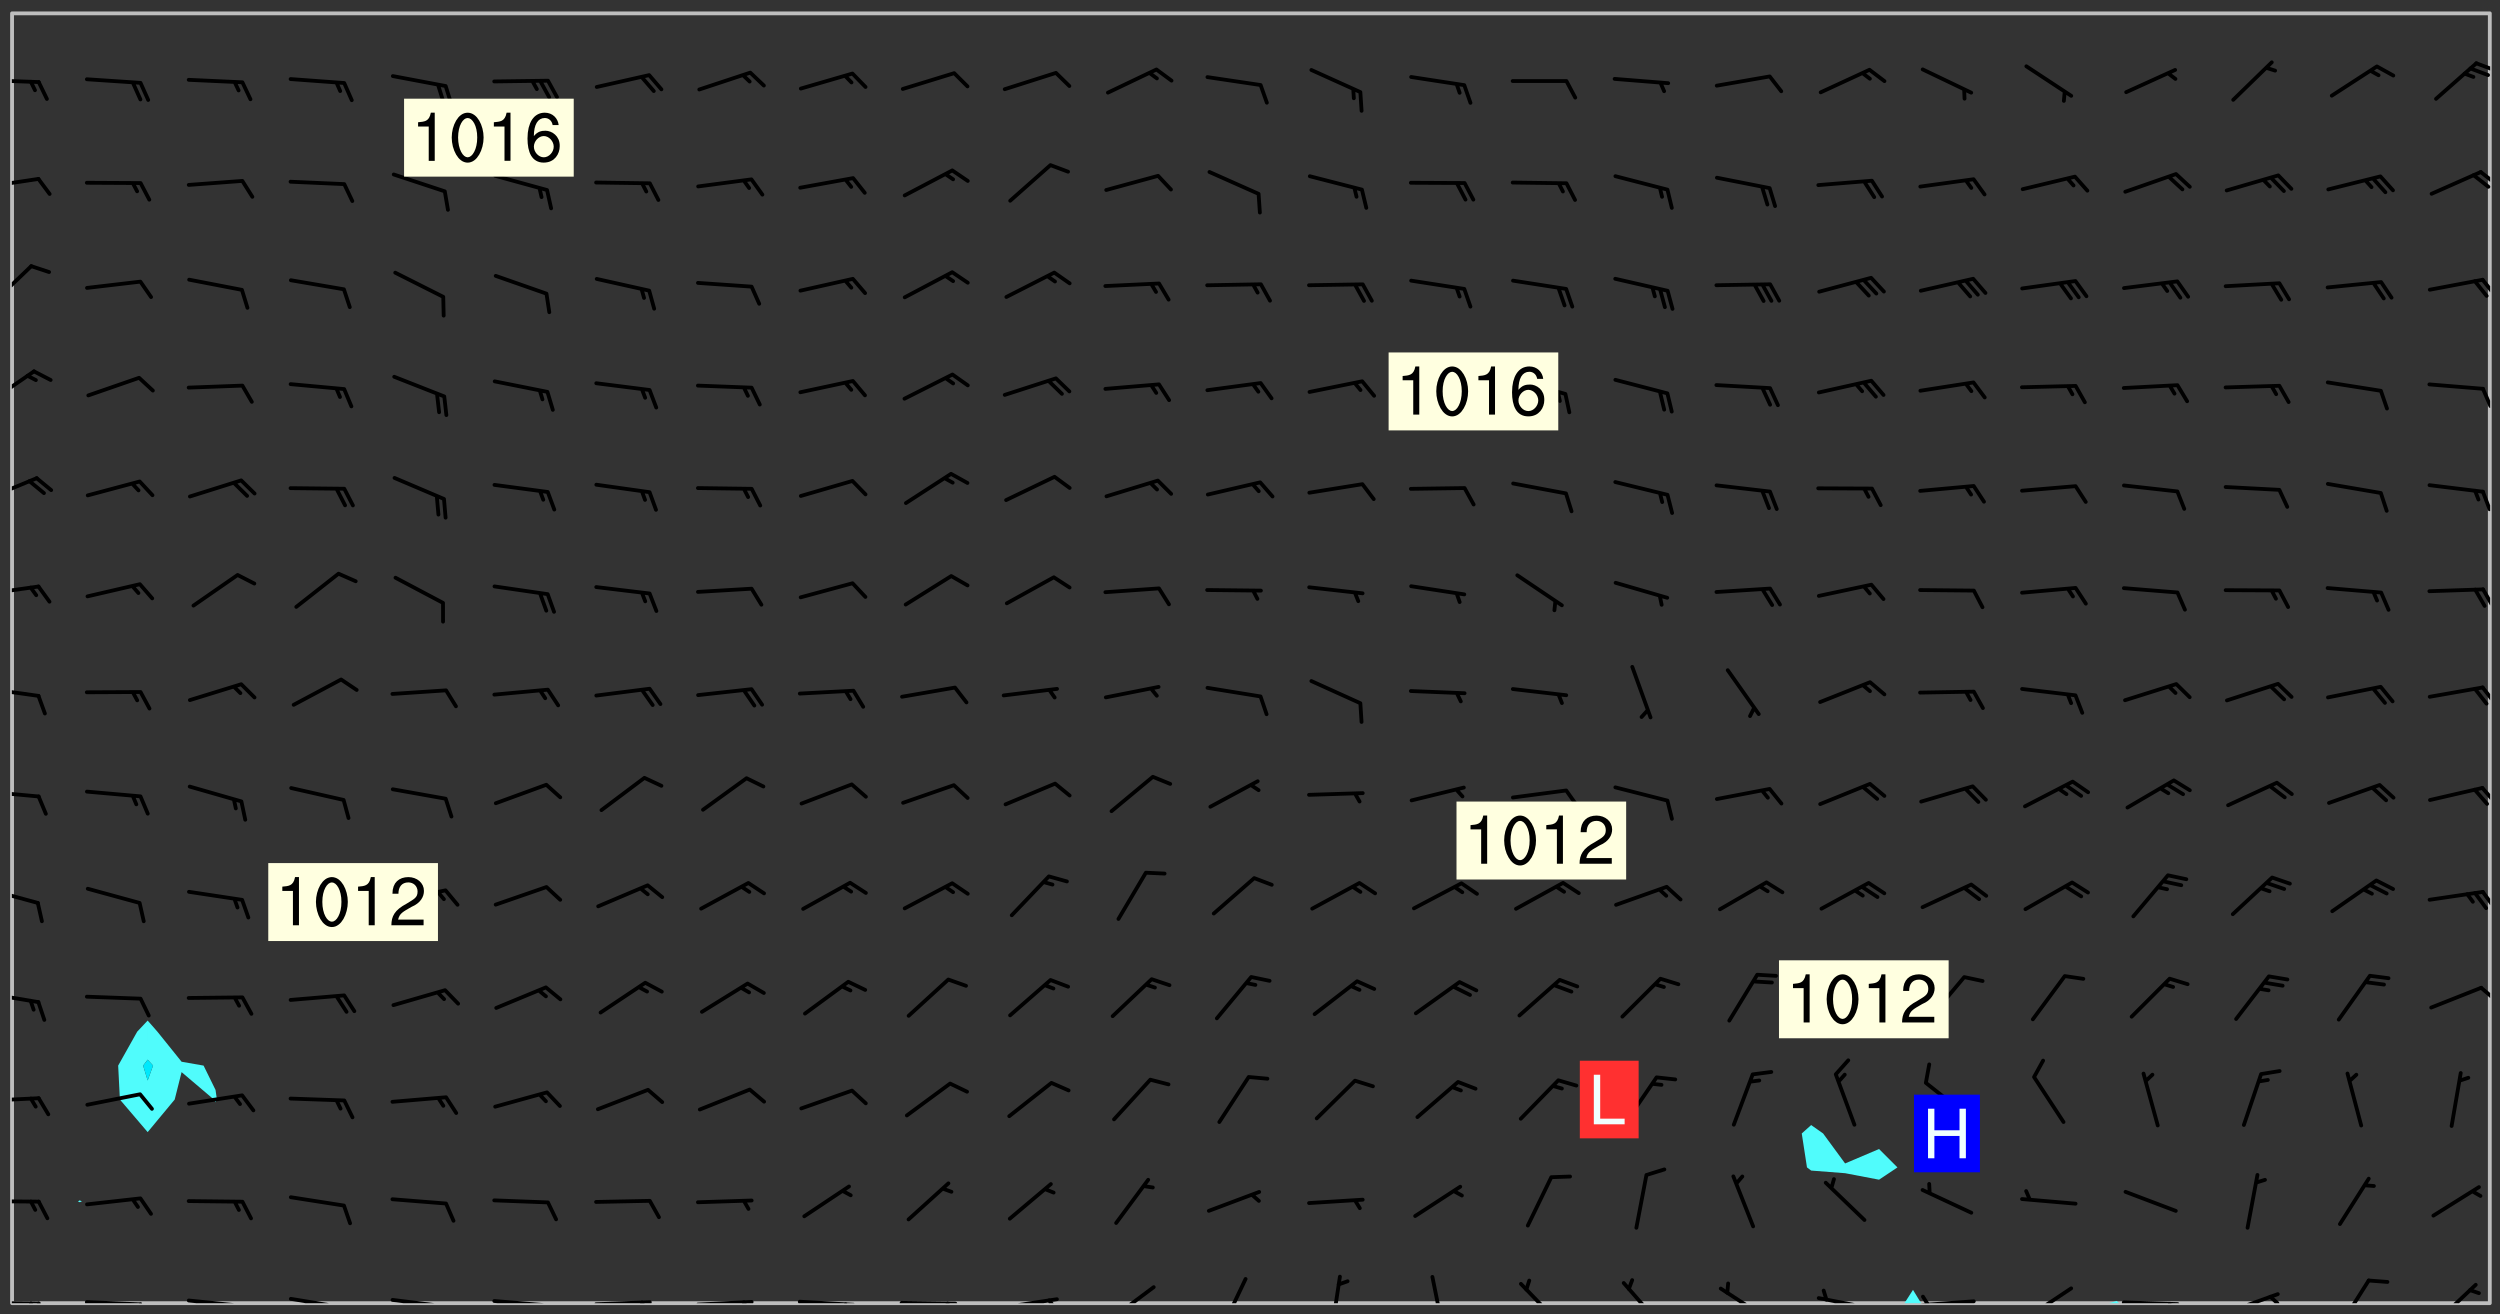 <svg xmlns="http://www.w3.org/2000/svg" role="img" xmlns:xlink="http://www.w3.org/1999/xlink" viewBox="142.45 309.95 326.84 171.84"><rect x="142.45" y="309.95" width="326.84" height="171.84" fill="#333333" stroke="none"/><defs><clipPath id="a"><path d="M144 311.672h1v168.656h-1zm0 0"/></clipPath><clipPath id="b"><path d="M144 311.672h324v168.656H144zm0 0"/></clipPath><clipPath id="c"><path d="M391 478h3v2.328h-3zm0 0"/></clipPath><clipPath id="d"><path d="M418 480h2v.328h-2zm0 0"/></clipPath><clipPath id="e"><path d="M467 311.672h1v168.656h-1zm0 0"/></clipPath><clipPath id="f"><path d="M144 480h4v.328h-4zm0 0"/></clipPath><clipPath id="g"><path d="M147 480h2v.328h-2zm0 0"/></clipPath><clipPath id="h"><path d="M146 480h2v.328h-2zm0 0"/></clipPath><clipPath id="i"><path d="M153 479h9v1.328h-9zm0 0"/></clipPath><clipPath id="j"><path d="M160 480h3v.328h-3zm0 0"/></clipPath><clipPath id="k"><path d="M166 479h9v1.328h-9zm0 0"/></clipPath><clipPath id="l"><path d="M173 480h3v.328h-3zm0 0"/></clipPath><clipPath id="m"><path d="M180 479h8v1.328h-8zm0 0"/></clipPath><clipPath id="n"><path d="M187 480h2v.328h-2zm0 0"/></clipPath><clipPath id="o"><path d="M193 479h8v1.328h-8zm0 0"/></clipPath><clipPath id="p"><path d="M200 480h2v.328h-2zm0 0"/></clipPath><clipPath id="q"><path d="M206 479h9v1.328h-9zm0 0"/></clipPath><clipPath id="r"><path d="M213 480h3v.328h-3zm0 0"/></clipPath><clipPath id="s"><path d="M220 479h8v1.328h-8zm0 0"/></clipPath><clipPath id="t"><path d="M226 479h2v1.328h-2zm0 0"/></clipPath><clipPath id="u"><path d="M233 479h8v1.328h-8zm0 0"/></clipPath><clipPath id="v"><path d="M239 479h2v1.328h-2zm0 0"/></clipPath><clipPath id="w"><path d="M246 479h9v1.328h-9zm0 0"/></clipPath><clipPath id="x"><path d="M252 480h2v.328h-2zm0 0"/></clipPath><clipPath id="y"><path d="M260 480h8v.328h-8zm0 0"/></clipPath><clipPath id="z"><path d="M266 480h2v.328h-2zm0 0"/></clipPath><clipPath id="A"><path d="M273 479h8v1.328h-8zm0 0"/></clipPath><clipPath id="B"><path d="M279 479h2v1.328h-2zm0 0"/></clipPath><clipPath id="C"><path d="M287 477h7v3.328h-7zm0 0"/></clipPath><clipPath id="D"><path d="M302 476h4v4.328h-4zm0 0"/></clipPath><clipPath id="E"><path d="M316 476h2v4.328h-2zm0 0"/></clipPath><clipPath id="F"><path d="M329 476h3v4.328h-3zm0 0"/></clipPath><clipPath id="G"><path d="M341 477h6v3.328h-6zm0 0"/></clipPath><clipPath id="H"><path d="M354 477h6v3.328h-6zm0 0"/></clipPath><clipPath id="I"><path d="M367 478h7v2.328h-7zm0 0"/></clipPath><clipPath id="J"><path d="M379 479h9v1.328h-9zm0 0"/></clipPath><clipPath id="K"><path d="M380 478h2v2.328h-2zm0 0"/></clipPath><clipPath id="L"><path d="M393 479h8v1.328h-8zm0 0"/></clipPath><clipPath id="M"><path d="M393 479h2v1.328h-2zm0 0"/></clipPath><clipPath id="N"><path d="M407 478h7v2.328h-7zm0 0"/></clipPath><clipPath id="O"><path d="M419 479h9v1.328h-9zm0 0"/></clipPath><clipPath id="P"><path d="M425 480h2v.328h-2zm0 0"/></clipPath><clipPath id="Q"><path d="M433 478h8v2.328h-8zm0 0"/></clipPath><clipPath id="R"><path d="M439 479h2v1.328h-2zm0 0"/></clipPath><clipPath id="S"><path d="M448 477h5v3.328h-5zm0 0"/></clipPath><clipPath id="T"><path d="M460 477h7v3.328h-7zm0 0"/></clipPath><clipPath id="U"><path d="M144 466h4v2h-4zm0 0"/></clipPath><clipPath id="V"><path d="M144 453h4v2h-4zm0 0"/></clipPath><clipPath id="W"><path d="M144 439h4v3h-4zm0 0"/></clipPath><clipPath id="X"><path d="M466 438h2v3h-2zm0 0"/></clipPath><clipPath id="Y"><path d="M144 425h4v4h-4zm0 0"/></clipPath><clipPath id="Z"><path d="M466 426h2v3h-2zm0 0"/></clipPath><clipPath id="aa"><path d="M144 413h4v2h-4zm0 0"/></clipPath><clipPath id="ab"><path d="M466 412h2v4h-2zm0 0"/></clipPath><clipPath id="ac"><path d="M144 399h4v3h-4zm0 0"/></clipPath><clipPath id="ad"><path d="M466 399h2v4h-2zm0 0"/></clipPath><clipPath id="ae"><path d="M144 386h4v2h-4zm0 0"/></clipPath><clipPath id="af"><path d="M466 386h2v4h-2zm0 0"/></clipPath><clipPath id="ag"><path d="M144 372h4v4h-4zm0 0"/></clipPath><clipPath id="ah"><path d="M466 373h2v4h-2zm0 0"/></clipPath><clipPath id="ai"><path d="M144 358h4v5h-4zm0 0"/></clipPath><clipPath id="aj"><path d="M466 360h2v4h-2zm0 0"/></clipPath><clipPath id="ak"><path d="M144 344h3v6h-3zm0 0"/></clipPath><clipPath id="al"><path d="M466 346h2v3h-2zm0 0"/></clipPath><clipPath id="am"><path d="M144 333h4v2h-4zm0 0"/></clipPath><clipPath id="an"><path d="M466 332h2v3h-2zm0 0"/></clipPath><clipPath id="ao"><path d="M465 332h3v3h-3zm0 0"/></clipPath><clipPath id="ap"><path d="M144 320h4v1h-4zm0 0"/></clipPath><clipPath id="aq"><path d="M465 317h3v3h-3zm0 0"/></clipPath><g id="ar" clip-path="url(#clip1)"><path fill="#fff" fill-opacity="0" fill-rule="evenodd" d="M0 0h1000v1000H0zm0 0"/><path fill="#d3d3d3" fill-opacity="0" fill-rule="evenodd" d="M162.152 355.867l-.234.293.059.234.117.172.176.234.293.348.113.059.117-.172.059-.234.176-.176.465-.176h.699l.234.293.289.816.059.176.176.23.352.234.699.699.172.176.234.348.234.41.289.582.41.465.23.234.234.176.117.23.176.293.172 1.164v.234l.059.289.059.117.117.117.348.41.117.172.176.176.176.234.117.172.172.352.059.234.234.406.234-.059-.176.176-.059.93h-.582l-.234-.113-.348.113-.117.117-.059.293-.059.176-.117.172-.465.293-.059.234-.059.113v.645l.059.172v.41l.059.059v.406l.059.406.117.176.059.059.23.641-.059.293v.699l-.059.582v.234l-.059.23-.055.352v1.922l.055.117h.426l-.367.117-.023.352.891 1.168 1.742.539 1.34.359v.539l.09.809.535.715 1.52.27.891-.086.09 1.164.535.18 1.16-.18 2.055-.984 1.16-.363 1.879-.176 1.695-.18-.18.719-1.516.086-1.25.09-.805.27-1.074.809.27.719.535.898-.18.625-.266.809.266 1.078.625.898.805.18 1.25-.18-.266.723.098.504.055.293v.172l.059.293v.406l.176.117.352.117h.406l.293-.176.113-.117.059-.117.117-.23.059-.176.352-.465.23-.176.176-.059.176.059.059.176.117.988.055.469.059.172.117.234.176.059.816.059h.289l.117.234.059.406.059.352v1.105l.117.293.117.348.289.699.176.352.582.754.352.176.172.059.469.234.641.465.348.234.293.176.293.055.23.062.816.348.293.176.113.172.352.352.117.176.523.641v.289l.059.352v.348l.059.352.059.289.117.059.172.059h.176l.582.234.176.117.176.289.176.234.113.234.293.23.117.117v.41l.059.055.289.234.234.117.059.117.117.172.059.117.23.234.059.176.234.059.117.059-.117.113-.059.117v.117l-.117.293-.117.289v.582l.176.117.117.059.059.117.117.117.113.059.176.348.059.352.059.406v.176l-.059.176-.117.699v.172l.117.176.293.293h.406l.176.117.117.172.117.293v.234h-.527l-.23-.234h-.234l-.176.059-.059.699.059.348.117.176.176.41.117.23.289.469.176.055h.523l.234.059.758.641.059.293v.234l.059.059.23.348v.352l-.117.172v.293l.293.289.293.176.172.059.293.176.293.117.582.406.289.234.293.176.219.16.016.012.23.176.641.523.176.234.117.176.176.176.113.172v.641l.117.176.469.117.582.117.234.059.23.113.293.117.113.059.586.352.289.172.176.062.176.055.176.059.699.352.289.176.234.055.289.176.234.117.641.406.293.117.172.059.234.059.41.059.23.059.234.117.059.172-.41.176.469.059.059.293.113.234.176.055.234.059.176.059.406.117.641.234.117.172.059.234v.176l-.059.117-.059.406.234.234.117.059.348.117.641.23.176.117.289.117.176.176.234.465.582 1.105.176.176.348.176.176.117.352.117 1.047.523.234.059.465.113.293.059.465.176.758.582.234.234.348.465.176.176.289.234.816.699.293.176.289.289.293.176.293.289.695.641.176.176.293.234.289.234.469.289.641.582.348.234.234.293.348.348.352.465.934.992.348.406.117.176.234.059.113.117.645.176.23.113.234.059.293.176.23.117.934.699.406.406.234.176.406.176.234.117.816.348.348.234.234.117.293.289.23.117.758.352.352.172.23.059.293.117.234.059.871.176h.816l.469.23.172.059.875.699.465.117.293.059.176.059.23.059.469.059.348.059.352.059.406.059h.293l.172.059v.23l.176.176h.293l.348.059.352.059.699.117h.641l.465-.234.293-.176.172-.117.41-.172.289-.176.934-.465.469-.293.523-.293.465-.172.465-.176 1.051-.465.289-.117.41-.117.289-.117.527-.176 1.516-.699.582-.348.289-.059.293-.059.348-.117.875-.23.352-.117h.113l.234-.059.875-.234.234-.059h.812l.352-.059.816-.117.172-.059.352-.055.293-.059.23-.059.816-.176.176-.059h.348l.234-.059.465-.117.758-.172.234-.059h.348l.41-.117.289-.059 1.285-.059h.289l.41-.059.23-.059h.176l.875-.117h.406l.41-.117h.348l.352-.113.871-.059h1.75l1.047.289.41.117.289.117.352.117.289.117 1.051.172.289.059h.293l.293.059.172.059.41.059.172.059.117.059h.117l.117.059.352.059h.113l.41.066 1.922.395 1.926.395 1.52.449 1.695.719 2.145.805 1.605-.719 1.43-.805 1.16-1.078 1.25-.449 3.035-.719 1.875-.359 2.145-1.348 2.234-1.254 2.5-1.258 1.695-.449 1.785-.18 1.16-.27.625.539 1.34-.27.715-.988.984-1.344.445-.18.805-.359 1.875-.539 1.785-.449 1.25-.27 1.16-.09 1.699-.09 1.961-.27 1.25-.09h.539l.625-.09h.891l2.145-.18 2.41-.18 2.59-.09 1.695.18 1.609.09 1.43.359 1.16.719 1.875.988 1.16 1.527.266.715.629.09.355.898.535.539.535 1.527 1.074.359h.535l-.805.535.09 1.707.715 2.695.891.805.895.988.715 1.258 1.785.539 1.52-.18.355 1.344 1.609-.805.98-.539.27.27.316-.215.219-.145.801.449.449-.359h.355l.535-.27.539-.719.535-.27.625-.988 1.16.449.84.371 1.395.617 1.695-.18h1.605l1.785.09.18-1.707.535-1.344.805.27.492.848.402.406-.09.539v.359l.715.449.711-.27h1.43l.359.988.445 1.258.715 1.344 1.25.629 1.695.629.715-.18.18-.539.98-.09.449.359.086 1.258-.266.629-.535.18v.539l.715.984.266.539.984.988.801 1.078-.266.359-.09.898-.625 2.332-.355 2.066-.09 1.793-.18.719-.09.539v1.438l-.98 1.883-.359 1.707-.535.898-.805 1.168-.266.539 2.055 1.254.086.359-.355.539-.09-.18v.809l.09 1.438-.445.715-1.074.094-.266.715.535.898.805.719 1.16.809 1.34.27.445.359-.355.449-1.789-.09-1.25-.449-.715-.719-.625-.09-.176 3.59-.188 1.309h89.359V311.703h-55.27v49.082l.762.125 3.289.543 2.023 2.836v2.754l2.352.332 2.348.332h4.051l-1.379 4.16-2.023.707-2.023.703-.543.344-2.594 1.617-.188.117-2.023-2.078-.73-2.742-2.672-2.078-1.375-3.5-.066-.082-1.957-2.672 2.75-1.418v-49.082H294.422v91.414l.117.031.133.012.074.074.105.047.09.059.086.059.09.059.297.297.059.09.031.117.027.117.016.137-.031.117-.059.09-.059.086-.043.105-.047.102-.027.121v.145l.176.27.148.148.074.086.074.074.043.105.062.09.059.086.043.105.059.09.047.102.043.105.059.086.117.18.074.074.062.086.059.09.043.105.059.09.059.086.062.09.059.09.043.102.117.18.074.074.059.086.074.074.09.059.105.047h.148l.133-.016.133.016.102-.047.074-.074.047-.102-.016-.133v-.148l-.047-.105-.027-.117-.047-.102-.027-.121-.043-.102-.062-.09-.043-.102-.043-.105-.031-.117-.016-.133-.012-.137.086-.059.059-.086.121-.031.043.105.016.133v.117l.059.102.059.09.09.059.148.148.059.09.043.105-.012.102.086.059.105.047.086.059.09.059.074.074-.117.027-.105.047-.086.059-.074.074-.059.09-.062.086-.027.121-.047.102-.043.105-.031.117-.012.133-.016.133v.148l.027.117.047.105.043.102.059.09.074.074.09.059.074.074.09.059.059.09.043.105.047.102.117.031.133.016h.148l.117-.031.105.043.043.105.047.102.027.121L299.5 410l.027.117.031.121.027.117.105.043.102.047.133-.016.148.148.062.086.074.074.07.074.09.062.105.043.102.043.117.031.137.016.117-.031.074-.074.027-.117-.012-.133-.031-.121-.027-.117.043-.105h.117l.09.062.117.027h.148l.133.016h.148l.133.016.133-.016h.148l.133-.016.133-.012.137.012.117-.027.133-.016.191-.059-.059.176-.016.133-.027.121-.016.133-.059.086-.133.016-.105.047-.105.043-.117.031-.117.027-.266.031h-.148l-.133.016-.074.074.059.086.148.148.117.18.074.07.09.062.09.059.086.059.09.059.102.043.105.062.105.043.086.059.105.047.102.043.18.117.059.09-.043.102-.047.105.016.133.223.223.059.09.043.102.031.121.043.102.016.133.031.117.012.137.031.117.148.148.102.043.105.043.117.031.133.016.137.016h.117l.117-.031.09-.059.043-.105.047-.102.043-.105.031-.117.012-.133v-.148l-.012-.133-.016-.133-.031-.117-.043-.105-.047-.105-.043-.102-.043-.105-.016-.133.016-.133.027-.117.031-.117.027-.121.047-.102.09-.059.086-.062.074-.074.09-.059.223-.223.059-.086.074-.074.117-.18.059-.086v-.148l-.074-.074-.102-.047-.105-.043-.102-.043-.059-.09-.047-.105-.027-.117.09-.059.117-.031.102-.043.18-.117.148-.148.012-.133-.012-.105-.09-.059-.133.016h-.148l-.133.016-.133-.016-.121-.031-.086-.059-.074-.074-.059-.09-.062-.086-.117-.18-.059-.086.031-.121.086-.059.121-.031.059-.086v-.121l-.031-.117-.059-.09-.059-.086-.047-.105-.027-.117-.016-.133.059-.09.074-.074.09-.059.117-.18.074-.074.059-.086.148-.148.121-.031.133-.016.133.016.074.074.043.105.016.133-.031.117-.117.031-.133.012-.148.148-.043.105-.047.102-.027.121-.031.117v.148l.031.117.043.105.059.09.074.07.074.074.117.031.121.027.117-.027.133-.016h.117l.09.059.074.074.047.105.059.086.102.047.133.016.105.043.086.059-.012.105-.074.074-.18.117-.059.09-.09.059-.07.074-.074.074-.062.09-.027.117-.016.133.016.133-.016.133v.148l.016.133.027.117.031.121.074.074.09.059.086.059.09.059.117.031v.086l-.102.047-.09.059-.266.031-.117.027h-.148l-.105.043-.102.047-.059.09-.062.234-.012.133-.031.121-.016.133v.293l-.012.133.012.137.016.133.133.016.133.012.121.031.086.059.074.074.047.105.043.102.016.133v.445l-.016.133v.445l.031.266.027.117.016.133.031.117.086.211.031.266v.148l-.031.117-.027.117-.031.121-.027.117-.031.117-.031.121-.012.133-.016.133.09.059.117-.031.102.016.047.105-.031.266v.441l-.043.105-.047.105-.043.102-.043.105-.059.086-.031.121-.043.117-.031.117-.016.133.016.133.059.09.105.047.086.059.059.086-.012.137-.031.117-.043.102v.445l-.016.133v.148l-.031.117-.043.105-.027.117-.047.105-.043.102-.031.121-.027.117-.031.133-.031.117-.027.117-.043.105-.031.117-.031.121-.012.133-.016.133v.297l.027.117v.148l.047.398.027.117.059.09.121.031h.148l.133-.016.059.09v.117l-.059.09-.09.059-.102.043-.105.047-.09.059-.086.059-.137.016-.117-.031-.133-.016-.102.047-.062.086-.012.137-.016.133-.031.117-.027.117-.016.133-.031.121v.297l.016.133.031.117v.148l.012.133v.148l-.027.117-.047.102-.027.121-.031.117-.059.09-.074.074-.102.043-.105.047-.117.027-.121.031-.102-.047.059-.086.105-.047.027-.117.031-.117.027-.121.031-.117v-.148l.016-.133-.031-.117-.043-.105-.105.016-.074.074-.102.043-.09.062-.074.074-.043.102-.016.133-.031.117L304.25 426l-.031.117-.027.117-.031.121-.027.117-.031.117-.043.105-.09.059h-.09l-.117-.031-.031-.086.016-.137-.031-.117v-.148l-.012-.133v-.148l-.062-.234-.027-.121-.043-.102-.047-.105-.059-.086-.059-.09-.043-.105-.062-.086-.148-.148-.07-.074-.105-.047-.105-.043-.102-.043-.297-.297-.09-.074-.086-.059-.105-.043-.09-.062-.086-.059-.105-.043-.09-.059-.086-.062-.074-.07-.105-.047-.086-.059-.105-.043-.09-.062-.102-.043-.105-.043-.086-.059-.105-.047-.105-.043-.102-.047-.09-.059-.102-.043-.105-.043-.09-.062-.117-.027-.133-.016-.133.016H299.75l-.133.016-.117-.031-.09-.059-.074-.074-.09-.059-.102-.047h-.148l-.121-.027-.102-.043-.074-.074-.117-.18-.09-.059-.102-.043-.09-.062-.105-.043-.09-.059-.086-.059-.105-.047-.059-.086-.059-.09-.043-.105-.047-.102-.074-.074-.086-.059-.074-.074-.09-.059-.223-.223-.043-.105-.031-.266.105-.043h.145l.105.043.074.074.09.059.086.059.105.047.09.059.148.148.07.074.148.148.062.086.074.074.086.059.074.074.09.062.09.059.086.059.27.176.102.047.105.043.102.043.047-.074.059-.086.074-.074.07-.074.105.043.074.074.059.09.043.102.047.105.043.105.121.027.117-.027.074-.09.043-.105.059-.09.074-.074.105-.043.117-.027.133.012.09.059.148.148.059.09.043.105.047.102.043.105.043.102.105.047.105.043.133.016.086-.059.059-.09.074-.074.105-.043.117.027.105.047.102.043.105.043.102.047.18.117v.117l-.016.133.016.133.016.137.059.086.102.047.121.027.117.031h.148l.117-.031.059-.09.18-.117.059-.09.074-.074.059-.086.117-.18.18-.117.117.031.09.059.043.074-.016.133v.117l.09.059h.148l.133-.016.133-.012.266-.031.105-.043.117-.031.121-.027.074-.074.07-.074.062-.09-.016-.105-.047-.102-.102-.043-.105-.016-.117.027-.266.031h-.148l-.074-.074-.09-.059-.117-.031-.117-.027-.133-.016h-.148l-.133.016h-.297l-.105-.047-.148-.148-.043-.102-.059-.09.223-.223.086-.059.105-.043.117-.031.133-.016.133.016.137.016.102.043.133-.012.09-.062.102-.043.062-.09-.047-.102-.09-.059-.117-.031-.102-.043-.059-.09-.062-.09v-.117l.016-.133.105-.047.074-.07v-.121l-.09-.059-.031-.117.09-.059.074-.074.043-.105.059-.09.047-.102.016-.133v-.148l-.047-.105-.043-.102-.09-.059-.133-.016-.102-.043-.137-.016-.117-.031h-.445l-.133-.016-.133-.012-.133-.016-.117-.031h-.148l-.133-.016-.133-.012-.266-.031-.121-.043-.086-.059-.074-.074v-.148l.012-.133.105-.047.102-.043.133-.016h.152l.133-.016h.293l.121.031.102.043.09.059.234.062.121-.047.09-.059.102-.043.133-.016.105.043.102.047.133.012.121-.027h.145l.121-.031.117-.027.105-.047.074-.074.086-.059.148-.148.059-.086.047-.105.027-.117.016-.105-.102-.043-.09-.059-.117-.031-.105-.043-.09-.062-.074-.086-.074-.074-.102-.043-.105-.047-.102-.043-.059-.09-.047-.102-.086-.211-.062-.086-.059-.09-.074-.074-.086-.059h-.27l-.117.031-.09.059-.102.043-.133.016-.105-.016-.027-.117-.062-.09-.117-.031-.102-.043-.148-.148-.031-.117-.016-.105.074-.074.18-.117.117-.027.117-.031.137.016.102.043.105.043.102.047.105.043.117.031.133.016.117.027.133.016.105-.016.09-.059-.074-.074-.105-.043-.074-.074-.074-.09-.148-.148-.086-.059-.09-.059-.074-.074-.09-.059-.102-.047-.121-.027-.102-.047-.105-.043-.117-.031-.102-.043-.121-.031h-.148l-.117.031-.105.043-.086.062-.18.117-.086.059-.09.059-.105.047-.086.059-.105.043-.102.043-.105.047-.074.074-.059.09-.059.086-.047.105-.059.086-.074.074-.133-.012-.117-.031h-.117l-.074.074-.09.059-.074.074-.09.059-.086.059-.105.047-.102.043-.137.016-.102-.043-.148-.148-.105-.047h-.086l-.105.047-.102.043-.121.031-.117-.031-.074-.074v-.117l.031-.121.074-.07.059-.09.074-.074.117-.031.105-.043h.293l.133-.016.137-.016.102-.043.09-.059.102-.047.09-.059.133-.012.09.059.133.012.09-.059.086-.059.105-.043.09-.059.086-.062.09-.059.148-.148.059-.086.059-.09.105-.043.133-.016.117.027.121.031.059-.059.059-.09.031-.266.027-.117.105.012.133.016.102-.043.09-.059.059-.09.074-.074.059-.09.047-.102.012-.133-.012-.133-.047-.105-.148-.148-.059-.09-.059-.086-.043-.105v-.445l.016-.133v-.148l.012-.133-.059-.059-.09.059-.102-.043-.18-.117-.086-.059-.062-.09-.059-.09-.074-.074-.086-.059-.121.031-.102.012-.105.047-.086.059-.105.043-.148.148-.09.059-.086.059-.09.062-.105.043-.133.016v-.121l.105-.043.117-.031.074-.07.043-.105v-.148l-.027-.117-.148-.148-.133-.016h-.148l-.117.031-.105.043-.102.043-.09.062-.117.027-.074-.074.012-.133-.043-.102-.043-.105-.09-.059-.117.027-.121.031-.117.031-.102.043-.121.031-.102.043-.105.043-.09.059-.102.016v-.117l.016-.133-.059-.09-.074.043-.148.148-.059.09-.074.074-.047.105-.043.102-.074.074-.059.09-.074.074-.059.086-.074.074-.09.062-.074.07-.074.074-.102.016-.133.016-.105-.043v-.121l.148-.148.043-.102.059-.09.047-.102.043-.105.059-.09.031-.117.043-.102.031-.121.027-.117.047-.105.043-.102.043-.105.074-.07.09-.062.09-.059.102-.043h.297l.266-.031.105-.043-.074-.074-.117-.031-.105-.043-.09-.059-.102-.047-.09-.059-.102-.043-.105-.043-.09-.062-.086-.059-.105-.043-.102-.043-.121-.031-.117-.031-.102-.043L297.5 410.25l-.102-.043-.09-.059-.043-.105-.016-.133.102-.043.133-.016.137.016.133-.016.102-.043.059-.09.016-.105-.09-.059-.074-.074-.102-.043-.09-.059-.148-.148-.043-.105-.016-.133v-.293l-.059-.09-.09-.059-.074-.074-.043-.105-.031-.117-.059-.09-.074-.074-.117-.027-.074-.074-.09-.059-.09-.062-.086-.059-.074-.074-.059-.086-.047-.105-.086-.059-.148-.148-.195-.059-.133.016-.102.043-.074.074-.047.102-.043.105-.059.09-.059.086-.297.297-.09.059h-.086l-.062-.086-.043-.105.031-.117.059-.09.027-.117-.012-.133-.09-.062-.105.047-.117.027-.117.031-.27.176-.102.047-.117.027-.105.047-.09.059-.102.043-.059-.086-.047-.105.016-.133.047-.105.07-.074.074-.07.059-.09v-.148l-.043-.105h-.238l-.102.047-.031.117-.027.117-.031.121-.074.043-.133.016-.074-.047-.043-.102-.043-.105-.047-.102-.043-.105-.121.031-.102.043-.133.016-.117.031-.105.043-.09.059-.102.047-.121.027-.133.016-.102-.043-.059-.09-.047-.105-.043-.102-.043-.105v-.117l.059-.09.086-.059.18-.117.102-.047.105-.043.105-.059.102-.043.09-.062.102-.043.105-.059.102-.047.09-.059.105-.043.102-.043.09-.062.102-.043.137-.016.117.031.102.043.121.031.102.043.105.047.102.043.105.043.102.047.105.043.102.043.105.047.086.059.105.043.117.031.105.043.102.047.09.059.105.043.102.043.105.047.117.027.102.047.121.027h.148l.086-.059.016-.102.059-.09-.027-.117-.074-.074-.117-.18-.074-.074-.09-.074-.18-.117-.086-.059-.105-.043-.102-.047-.27-.176-.059-.09-.074-.074-.059-.09-.043-.102-.031-.117-.016-.137v-.562l-.012-.133-.016-.133-.031-.117-.016-.133-.012-.133-.031-.121-.223-.223-.059-.086-.016-.105.031-.117.133-.016v-91.414H172.992v1.453l-.059.234-.352 1.051-.172.523-.117.348-.176.41-.117.172-.234.293-.23.059h-.352l-.117.059-.23.406v.293l.117.176.23.23.117.234.641.758.293.465.176.234.23.352.234.348.641.816.176.465.172.41.117.695.176.469.117 1.398.059.465v.875l.117 1.047v4.781l-.059.465-.352 1.281-.176.523-.113.41-.352.93L172.934 336l-.234.582-.117.176-.172.348-.176.406-.352.816-.059.293-.113.293-.117.289-.059.176-.117.875-.059.406-.059.117-.059.176-.059.172-.23.527-.117.172v.234l-.117.234-.059.172-.176.586v.289l-.059.176v.293l-.059.113-.059.527v.172l-.055.234v2.621l-.176.816-.117.176-.176.234-.117.172-.113.234-.586.934-.23.289-.293.465-.176.234-.289.352-.352.699-.113.23-.176.41-.176.23-.406.527-.816.699-.293.172-.289.234-.176.117-.176.176-.523.406-.527.176-.172.176-.234.055-.641.176h-.758m12.211 31.023l-1.074.449.359.895 1.25-.715.445-.539-.98-.09"/><path fill="#d3d3d3" fill-opacity="0" fill-rule="evenodd" d="M201.508 416.598h-.895l.449.629.98.359.805-.09.445-.988-.176.09-.715-.355-.895.355m154.621 59.07l-.059-.523v-.293l.113-.293.059-.23.469-.469h.113l.117-.113.117-.059h.176l.234-.059h.348l.234.059.117.059.23.172.059.176.117.582v.293l-.117.176-.172.289-.176.176-.527.523-.23.234-.117.059h-.176l-.117-.059-.406-.293-.176-.117-.117-.059-.059-.113-.055-.117m6.641-10.957l-.059-.172v-1.109l.059-.172.176-.059.172-.059h.176l.234-.059.117.059.059.699-.059.172-.117.176-.117.059-.234.523-.113.059h-.234l-.059-.117m9.613-14.391l-.117-.176v-.699l.293-.875.117-.172.176-.352.113-.23.117-.293.352-.758.117-.23.172-.234h.176l.117-.059h.641l.117.059.234.234.172.113.352.293.117.117.113.176v.113l.117.059.117.117v.699l-.059.176v.23l-.059.176-.348 1.051-.117.23-.117.234-.117.059-.23.234-.641.289h-.875l-.41-.117-.641-.465"/><path fill="none" stroke="#bebebe" stroke-linecap="round" stroke-linejoin="round" stroke-miterlimit="10" stroke-width=".5" d="M467.957 311.695H144.027v168.625h323.93v-168.625"/><g clip-path="url(#a)"><path fill="#fff" fill-opacity="0" fill-rule="evenodd" d="M144 475.891v4.438h.004H144V311.672h.004H144v164.219"/></g><g clip-path="url(#b)"><path fill="#fff" fill-opacity="0" fill-rule="evenodd" d="M144.004 480.328V311.672h8.871V466.883l-.246.133.246.105.285-.105-.285-.133V311.672h8.879V443.375l-1.363 1.445-2.492 4.441.227 4.438 3.629 4.258 3.535-4.258.902-3.586 4.223 3.586.215.348.18-.348-.18-1.258-1.562-3.18-2.875-.504-3.168-3.938-1.27-1.445V311.672h217.48v145.363l-1.23 1.102.684 4.438.547.414 4.438.344 4.438.848 2.406-1.605-2.406-2.406-4.438 1.887-2.875-3.918-1.562-1.102V311.672h88.762v168.656h-48.52l-.297-.297-1.004.297h-24.562l-1.066-1.746-1.121 1.746H144.004"/></g><path fill="#50fcfc" fill-rule="evenodd" d="M152.875 467.121l-.246-.105.246-.133.285.133-.285.105m5.25-13.422l-.227-4.438 2.492-4.441 1.363-1.445v5.109l-.59.777.59 1.949.707-1.949-.707-.777V443.375l1.27 1.445 3.168 3.938 2.875.504 1.562 3.18.18 1.258-.18.348-.215-.348-4.223-3.586-.902 3.586-3.535 4.258-3.629-4.258"/><path fill="#00e8fc" fill-rule="evenodd" d="M161.754 451.211l-.59-1.949.59-.777.707.777-.707 1.949"/><path fill="#50fcfc" fill-rule="evenodd" d="M378.688 462.574l-.684-4.438 1.23-1.102 1.562 1.102 2.875 3.918 4.438-1.887 2.406 2.406-2.406 1.605-4.438-.848-4.438-.344-.547-.414"/><g clip-path="url(#c)"><path fill="#50fcfc" fill-rule="evenodd" d="M391.426 480.328l1.121-1.746 1.066 1.746h-2.188"/></g><g clip-path="url(#d)"><path fill="#50fcfc" fill-rule="evenodd" d="M418.176 480.328l1.004-.297.297.297h-1.301"/></g><g clip-path="url(#e)"><path fill="#fff" fill-opacity="0" fill-rule="evenodd" d="M467.996 480.328H468V311.672h-.004H468v168.656h-.004"/></g><g clip-path="url(#f)"><path fill="none" stroke="#000" stroke-linecap="round" stroke-linejoin="round" stroke-miterlimit="10" stroke-width=".5" d="M147.512 480.367l-7.023-.074"/></g><g clip-path="url(#g)"><path fill="none" stroke="#000" stroke-linecap="round" stroke-linejoin="round" stroke-miterlimit="10" stroke-width=".5" d="M147.512 480.367l1.133 2.176"/></g><g clip-path="url(#h)"><path fill="none" stroke="#000" stroke-linecap="round" stroke-linejoin="round" stroke-miterlimit="10" stroke-width=".5" d="M146.492 480.355l.562 1.09"/></g><g clip-path="url(#i)"><path fill="none" stroke="#000" stroke-linecap="round" stroke-linejoin="round" stroke-miterlimit="10" stroke-width=".5" d="M160.824 480.477l-7.02-.297"/></g><g clip-path="url(#j)"><path fill="none" stroke="#000" stroke-linecap="round" stroke-linejoin="round" stroke-miterlimit="10" stroke-width=".5" d="M160.824 480.477l1.059 2.215"/></g><g clip-path="url(#k)"><path fill="none" stroke="#000" stroke-linecap="round" stroke-linejoin="round" stroke-miterlimit="10" stroke-width=".5" d="M174.125 480.684l-6.992-.711"/></g><g clip-path="url(#l)"><path fill="none" stroke="#000" stroke-linecap="round" stroke-linejoin="round" stroke-miterlimit="10" stroke-width=".5" d="M174.125 480.684l.93 2.27"/></g><g clip-path="url(#m)"><path fill="none" stroke="#000" stroke-linecap="round" stroke-linejoin="round" stroke-miterlimit="10" stroke-width=".5" d="M187.41 480.898l-6.934-1.141"/></g><g clip-path="url(#n)"><path fill="none" stroke="#000" stroke-linecap="round" stroke-linejoin="round" stroke-miterlimit="10" stroke-width=".5" d="M187.41 480.898l.785 2.324"/></g><g clip-path="url(#o)"><path fill="none" stroke="#000" stroke-linecap="round" stroke-linejoin="round" stroke-miterlimit="10" stroke-width=".5" d="M200.746 480.762l-6.973-.867"/></g><g clip-path="url(#p)"><path fill="none" stroke="#000" stroke-linecap="round" stroke-linejoin="round" stroke-miterlimit="10" stroke-width=".5" d="M200.746 480.762l.875 2.293"/></g><g clip-path="url(#q)"><path fill="none" stroke="#000" stroke-linecap="round" stroke-linejoin="round" stroke-miterlimit="10" stroke-width=".5" d="M214.078 480.617l-7.004-.578"/></g><g clip-path="url(#r)"><path fill="none" stroke="#000" stroke-linecap="round" stroke-linejoin="round" stroke-miterlimit="10" stroke-width=".5" d="M214.078 480.617l.969 2.254"/></g><g clip-path="url(#s)"><path fill="none" stroke="#000" stroke-linecap="round" stroke-linejoin="round" stroke-miterlimit="10" stroke-width=".5" d="M227.402 480.195l-7.023.266"/></g><g clip-path="url(#t)"><path fill="none" stroke="#000" stroke-linecap="round" stroke-linejoin="round" stroke-miterlimit="10" stroke-width=".5" d="M226.379 480.234l.617 1.059"/></g><g clip-path="url(#u)"><path fill="none" stroke="#000" stroke-linecap="round" stroke-linejoin="round" stroke-miterlimit="10" stroke-width=".5" d="M240.715 480.156l-7.02.344"/></g><g clip-path="url(#v)"><path fill="none" stroke="#000" stroke-linecap="round" stroke-linejoin="round" stroke-miterlimit="10" stroke-width=".5" d="M239.695 480.207l.625 1.055"/></g><g clip-path="url(#w)"><path fill="none" stroke="#000" stroke-linecap="round" stroke-linejoin="round" stroke-miterlimit="10" stroke-width=".5" d="M254.027 480.527l-7.016-.398"/></g><g clip-path="url(#x)"><path fill="none" stroke="#000" stroke-linecap="round" stroke-linejoin="round" stroke-miterlimit="10" stroke-width=".5" d="M253.008 480.469l.512 1.117"/></g><g clip-path="url(#y)"><path fill="none" stroke="#000" stroke-linecap="round" stroke-linejoin="round" stroke-miterlimit="10" stroke-width=".5" d="M267.348 480.379l-7.023-.098"/></g><g clip-path="url(#z)"><path fill="none" stroke="#000" stroke-linecap="round" stroke-linejoin="round" stroke-miterlimit="10" stroke-width=".5" d="M266.328 480.363l.559 1.09"/></g><g clip-path="url(#A)"><path fill="none" stroke="#000" stroke-linecap="round" stroke-linejoin="round" stroke-miterlimit="10" stroke-width=".5" d="M280.625 479.805l-6.949 1.051"/></g><g clip-path="url(#B)"><path fill="none" stroke="#000" stroke-linecap="round" stroke-linejoin="round" stroke-miterlimit="10" stroke-width=".5" d="M279.613 479.957l.73.984"/></g><g clip-path="url(#C)"><path fill="none" stroke="#000" stroke-linecap="round" stroke-linejoin="round" stroke-miterlimit="10" stroke-width=".5" d="M293.281 478.227l-5.633 4.203"/></g><g clip-path="url(#D)"><path fill="none" stroke="#000" stroke-linecap="round" stroke-linejoin="round" stroke-miterlimit="10" stroke-width=".5" d="M305.293 477.156L302.27 483.5"/></g><g clip-path="url(#E)"><path fill="none" stroke="#000" stroke-linecap="round" stroke-linejoin="round" stroke-miterlimit="10" stroke-width=".5" d="M317.625 476.855l-1.055 6.945"/></g><path fill="none" stroke="#000" stroke-linecap="round" stroke-linejoin="round" stroke-miterlimit="10" stroke-width=".5" d="M317.469 477.867l1.16-.41"/><g clip-path="url(#F)"><path fill="none" stroke="#000" stroke-linecap="round" stroke-linejoin="round" stroke-miterlimit="10" stroke-width=".5" d="M329.715 476.887l1.395 6.887"/></g><g clip-path="url(#G)"><path fill="none" stroke="#000" stroke-linecap="round" stroke-linejoin="round" stroke-miterlimit="10" stroke-width=".5" d="M341.289 477.797l4.875 5.062"/></g><path fill="none" stroke="#000" stroke-linecap="round" stroke-linejoin="round" stroke-miterlimit="10" stroke-width=".5" d="M342 478.535l.379-1.168"/><g clip-path="url(#H)"><path fill="none" stroke="#000" stroke-linecap="round" stroke-linejoin="round" stroke-miterlimit="10" stroke-width=".5" d="M354.727 477.684l4.629 5.289"/></g><path fill="none" stroke="#000" stroke-linecap="round" stroke-linejoin="round" stroke-miterlimit="10" stroke-width=".5" d="M355.402 478.453l.434-1.145"/><g clip-path="url(#I)"><path fill="none" stroke="#000" stroke-linecap="round" stroke-linejoin="round" stroke-miterlimit="10" stroke-width=".5" d="M367.414 478.41l5.887 3.836"/></g><path fill="none" stroke="#000" stroke-linecap="round" stroke-linejoin="round" stroke-miterlimit="10" stroke-width=".5" d="M368.27 478.969l.109-1.223"/><g clip-path="url(#J)"><path fill="none" stroke="#000" stroke-linecap="round" stroke-linejoin="round" stroke-miterlimit="10" stroke-width=".5" d="M380.223 479.656l6.898 1.348"/></g><g clip-path="url(#K)"><path fill="none" stroke="#000" stroke-linecap="round" stroke-linejoin="round" stroke-miterlimit="10" stroke-width=".5" d="M381.227 479.852l-.359-1.176"/></g><g clip-path="url(#L)"><path fill="none" stroke="#000" stroke-linecap="round" stroke-linejoin="round" stroke-miterlimit="10" stroke-width=".5" d="M393.48 480.582l7.012-.504"/></g><g clip-path="url(#M)"><path fill="none" stroke="#000" stroke-linecap="round" stroke-linejoin="round" stroke-miterlimit="10" stroke-width=".5" d="M394.5 480.508l-.652-1.039"/></g><g clip-path="url(#N)"><path fill="none" stroke="#000" stroke-linecap="round" stroke-linejoin="round" stroke-miterlimit="10" stroke-width=".5" d="M407.375 482.273l5.852-3.887"/></g><g clip-path="url(#O)"><path fill="none" stroke="#000" stroke-linecap="round" stroke-linejoin="round" stroke-miterlimit="10" stroke-width=".5" d="M427.129 480.441l-7.023-.223"/></g><g clip-path="url(#P)"><path fill="none" stroke="#000" stroke-linecap="round" stroke-linejoin="round" stroke-miterlimit="10" stroke-width=".5" d="M426.105 480.406l.543 1.102"/></g><g clip-path="url(#Q)"><path fill="none" stroke="#000" stroke-linecap="round" stroke-linejoin="round" stroke-miterlimit="10" stroke-width=".5" d="M440.238 479.141l-6.613 2.375"/></g><g clip-path="url(#R)"><path fill="none" stroke="#000" stroke-linecap="round" stroke-linejoin="round" stroke-miterlimit="10" stroke-width=".5" d="M439.277 479.488l.906.824"/></g><g clip-path="url(#S)"><path fill="none" stroke="#000" stroke-linecap="round" stroke-linejoin="round" stroke-miterlimit="10" stroke-width=".5" d="M452.125 477.359l-3.758 5.938"/></g><path fill="none" stroke="#000" stroke-linecap="round" stroke-linejoin="round" stroke-miterlimit="10" stroke-width=".5" d="M452.125 477.359l2.449.188"/><g clip-path="url(#T)"><path fill="none" stroke="#000" stroke-linecap="round" stroke-linejoin="round" stroke-miterlimit="10" stroke-width=".5" d="M466.117 477.918l-5.109 4.82"/></g><path fill="none" stroke="#000" stroke-linecap="round" stroke-linejoin="round" stroke-miterlimit="10" stroke-width=".5" d="M465.375 478.617l1.16.395"/><g clip-path="url(#U)"><path fill="none" stroke="#000" stroke-linecap="round" stroke-linejoin="round" stroke-miterlimit="10" stroke-width=".5" d="M147.512 467.047l-7.023-.066"/></g><path fill="none" stroke="#000" stroke-linecap="round" stroke-linejoin="round" stroke-miterlimit="10" stroke-width=".5" d="M147.512 467.047l1.133 2.176m-2.152-2.184l.566 1.086m13.75-1.504l-6.984.785m6.984-.785l1.383 2.023m-2.402-1.91l.695 1.012m13.66-.691l-7.027-.082m7.027.082l1.125 2.18m-2.148-2.191l.562 1.09m13.734-.574l-6.945-1.09m6.945 1.09l.801 2.316m12.543-2.582l-7.004-.559m7.004.559l.977 2.254m12.348-2.398l-7.02-.27m7.02.27l1.066 2.211m12.25-2.418l-7.023.145m7.023-.145l1.199 2.141m12.117-2.184l-7.023.23m6-.195l.609 1.062m13.141-2.93l-5.848 3.895m4.996-3.328l1.078.582m12.77-1.559l-5.211 4.715m4.453-4.031l1.152.418m13-1.008l-5.371 4.527m4.59-3.871l1.141.457m12.363-1.672l-4.188 5.645m3.578-4.824l1.215.184m13.906.582L300.492 468.25m5.621-2.113l.918.812m13.57-.156l-7.012.441m5.992-.379l.645 1.047m13.129-2.805l-5.891 3.832m5.035-3.273l1.074.594m11.688-2.398l-3.07 6.324m3.07-6.324l2.453-.086m9.984-.203l-1.316 6.902m1.316-6.902l2.344-.727m9.02.91l2.586 6.535m-2.211-5.582l.797-.938m10.906.816l5.062 4.871m-4.328-4.164l.34-1.18m11.586 1.422l6.371 2.973m-5.441-2.539l-.066-1.227m12.137 1.977l7 .605m-5.98-.516l-.48-1.129m12.992.098l6.57 2.488m10.676-4.699l-1.293 6.91m1.105-5.902l1.172-.367m13.566-.152l-3.766 5.934m3.219-5.07l1.223.094m13.734.145l-5.957 3.73m5.09-3.188l1.062.613"/><g clip-path="url(#V)"><path fill="none" stroke="#000" stroke-linecap="round" stroke-linejoin="round" stroke-miterlimit="10" stroke-width=".5" d="M147.508 453.527l-7.016.344"/></g><path fill="none" stroke="#000" stroke-linecap="round" stroke-linejoin="round" stroke-miterlimit="10" stroke-width=".5" d="M147.508 453.527l1.258 2.105m-2.277-2.055l.629 1.051m13.645-1.617l-6.895 1.371m6.895-1.371l1.551 1.902m11.789-1.762l-6.941 1.09m6.941-1.09l1.473 1.965m-2.484-1.805l.738.98m13.629-.473l-7.023-.246m7.023.246l1.074 2.207m-2.098-2.242l.539 1.102m13.789-1.484l-7.004.594m7.004-.594l1.332 2.059m-2.352-1.973l.668 1.031m13.551-1.758l-6.773 1.871m6.773-1.871l1.688 1.781m-2.672-1.508l.844.891m13.348-1.496l-6.555 2.535m6.555-2.535l1.855 1.605m11.445-1.641l-6.527 2.609m6.527-2.609l1.875 1.582m11.492-1.445l-6.629 2.332m6.629-2.332l1.805 1.664m11.023-2.582l-5.656 4.168m5.656-4.168l2.211 1.062m11.035-1.152l-5.516 4.352m5.516-4.352l2.246.984m10.68-1.402l-4.742 5.184m4.742-5.184l2.379.613m10.484-.965l-3.84 5.887m3.84-5.887l2.445.223m11.453.258l-5.004 4.93m5.004-4.93l2.344.734m11.129-.566l-5.316 4.594m5.316-4.594l2.285.883m-3.059-.215l1.145.441m12.738-1.328l-4.91 5.027m4.91-5.027l2.355.691m-3.07.043l1.18.344m12.379-1.461l-3.965 5.797m3.965-5.797l2.441.27m-3.016.574l1.219.133m11.922-1.367l-2.469 6.578m2.469-6.578l2.434-.316m-2.793 1.273l1.219-.16m10.004-.805l2.438 6.594m-2.438-6.594l1.633-1.832m-1.277 2.793l.816-.918m10.605 1.074l5.512 4.359m-5.512-4.359l.441-2.414m13.703 1.652l3.852 5.879m-3.852-5.879l1.184-2.148m13.129 1.699l1.859 6.777m-1.59-5.789l.895-.844m14.207-.082l-2.254 6.656m2.254-6.656l2.422-.395m-2.75 1.363l1.211-.199m10.41-.84l1.793 6.797m-1.535-5.809l.902-.832m13.645-.223l-1.191 6.926m1.02-5.918l1.164-.383"/><g clip-path="url(#W)"><path fill="none" stroke="#000" stroke-linecap="round" stroke-linejoin="round" stroke-miterlimit="10" stroke-width=".5" d="M147.465 440.961l-6.93-1.156"/></g><path fill="none" stroke="#000" stroke-linecap="round" stroke-linejoin="round" stroke-miterlimit="10" stroke-width=".5" d="M147.465 440.961l.781 2.328m-1.789-2.496l.391 1.164m13.98-1.445l-7.023-.258m7.023.258l1.07 2.207m12.246-2.375l-7.027.078m7.027-.078l1.176 2.152m-2.199-2.141l.59 1.078m13.734-1.348l-7 .594m7-.594l1.332 2.062m-2.352-1.977l1.332 2.062m12.879-2.828l-6.75 1.953m6.75-1.953l1.707 1.762m-2.691-1.477l.855.883m13.312-1.535l-6.492 2.688m6.492-2.688l1.895 1.562m-2.84-1.172l.949.781m12.988-1.777l-5.844 3.898m5.844-3.898l2.16 1.164M225.965 439l1.078.582m13.148-1.047l-5.973 3.699m5.973-3.699l2.121 1.234m-2.988-.695l1.059.617m12.969-1.387l-5.664 4.16m5.664-4.16l2.211 1.062m-3.035-.457l1.105.531m12.797-1.43l-5.188 4.742m5.188-4.742l2.312.82m11.055-.758l-5.293 4.621m5.293-4.621l2.293.871m-3.062-.199l1.145.438m12.844-1.215l-5.102 4.832m5.102-4.832l2.328.781m-3.07-.078l1.164.391m12.59-1.383l-4.492 5.406m4.492-5.406l2.402.5m-3.059.289l1.203.246m13.301-.48l-5.559 4.301m5.559-4.301l2.238 1.008m-3.047-.383l1.117.504m13.086-1.023l-5.715 4.086m5.715-4.086l2.195 1.09m-3.027-.496l2.195 1.094m11.727-1.973l-5.266 4.656m5.266-4.656l2.297.859m-3.062-.18l2.297.859m11.641-1.688l-4.98 4.957m4.98-4.957l2.344.723m-3.066-.004l1.172.363m12.203-1.605l-3.656 6m3.656-6l2.449.145m-2.98.727l2.449.145m12.082-.473l-5.023 4.914m5.023-4.914l2.336.742m10.727-.977l-4.52 5.383m4.52-5.383l2.398.512m10.746-.645l-4.176 5.652m4.176-5.652l2.426.359m11.285-.02l-4.969 4.969m4.969-4.969l2.348.719m-3.07.004l1.172.359m12.523-1.383l-4.285 5.57m4.285-5.57l2.418.406m-3.043.406l2.422.406m-3.043.402l1.207.203m13.246-1.902l-4.07 5.73m4.07-5.73l2.434.316m-3.027.516l2.434.316m12.707.422l-6.535 2.586"/><g clip-path="url(#X)"><path fill="none" stroke="#000" stroke-linecap="round" stroke-linejoin="round" stroke-miterlimit="10" stroke-width=".5" d="M466.828 439.09l1.867 1.594"/></g><g clip-path="url(#Y)"><path fill="none" stroke="#000" stroke-linecap="round" stroke-linejoin="round" stroke-miterlimit="10" stroke-width=".5" d="M147.391 427.996l-6.781-1.855"/></g><path fill="none" stroke="#000" stroke-linecap="round" stroke-linejoin="round" stroke-miterlimit="10" stroke-width=".5" d="M147.391 427.996l.539 2.395m12.773-2.395l-6.777-1.855m6.777 1.855l.539 2.395m12.863-2.797l-6.949-1.051m6.949 1.051l.816 2.312m-1.828-2.465l.406 1.156m13.957-1.527h-7.023m7.023 0l1.152 2.164m-2.172-2.164l.574 1.082m13.688-1.801l-6.879 1.434m6.879-1.434l1.57 1.887m-2.57-1.676l.785.941m13.41-1.586l-6.637 2.301m6.637-2.301l1.797 1.668m11.434-1.891l-6.469 2.746m6.469-2.746l1.906 1.547m-2.848-1.145l.953.77m13.156-1.477l-6.176 3.355m6.176-3.355l2.047 1.355m-2.945-.867l1.023.68m13.172-1.199l-6.137 3.418m6.137-3.418l2.062 1.332m-2.957-.836l1.031.664m13.215-1.094l-6.211 3.285m6.211-3.285l2.031 1.375m-2.934-.898l1.016.688m12.523-2.062l-4.852 5.082m4.852-5.082l2.359.66m-3.066.078l1.18.332m12.207-1.551l-3.582 6.043m3.582-6.043l2.449.113m11.719.594l-5.289 4.629m5.289-4.629l2.293.871m11.465-.234l-6.176 3.355m6.176-3.355l2.047 1.352m-2.945-.863l1.023.676m13.211-1.125l-6.215 3.277m6.215-3.277l2.027 1.379m-2.934-.902l1.016.691m13.176-1.223l-6.156 3.391m6.156-3.391l2.055 1.34m-2.953-.848l1.027.672m13.418-.648l-6.621 2.355m6.621-2.355l1.812 1.656m-2.777-1.312l.906.828m13.105-1.754l-6.082 3.52m6.082-3.52l2.082 1.297m-2.969-.785l1.043.648m13.199-1.082l-6.168 3.363m6.168-3.363l2.051 1.352m-2.945-.863l2.047 1.352m-2.945-.863l1.023.676m14.188-1.449l-6.371 2.961m6.371-2.961l1.957 1.477m-2.883-1.047l1.957 1.48m12.148-2.176L407.25 428.812m6.102-3.488l2.074 1.312m-2.961-.805l2.074 1.309m11.34-2.758l-4.527 5.371m4.527-5.371l2.402.516m-3.059.266l2.398.516m-3.059.266l1.199.258m13.742-1.527l-5.145 4.789m5.145-4.789l2.316.797m-3.066-.102l2.32.801m-3.066-.105l1.16.402m13.961-1.41l-5.766 4.02m5.766-4.02l2.184 1.121m-3.023-.535l2.184 1.117m-3.02-.531l1.09.559m14.496-.234l-6.953 1.027"/><g clip-path="url(#Z)"><path fill="none" stroke="#000" stroke-linecap="round" stroke-linejoin="round" stroke-miterlimit="10" stroke-width=".5" d="M467.039 426.555l1.453 1.977"/></g><path fill="none" stroke="#000" stroke-linecap="round" stroke-linejoin="round" stroke-miterlimit="10" stroke-width=".5" d="M466.027 426.707l1.453 1.973m-2.465-1.824l.727.988"/><g clip-path="url(#aa)"><path fill="none" stroke="#000" stroke-linecap="round" stroke-linejoin="round" stroke-miterlimit="10" stroke-width=".5" d="M147.5 414.078l-7-.652"/></g><path fill="none" stroke="#000" stroke-linecap="round" stroke-linejoin="round" stroke-miterlimit="10" stroke-width=".5" d="M147.5 414.078l.945 2.266m12.371-2.281l-7-.621m7 .621l.953 2.262m-1.973-2.352l.477 1.133m13.734-.383l-6.754-1.938m6.754 1.938l.508 2.398m-1.492-2.68l.258 1.199m14.09-1.109l-6.852-1.555m6.852 1.555l.645 2.367m12.703-2.527l-6.918-1.234m6.918 1.234l.754 2.332m12.402-4.156l-6.602 2.414m6.602-2.414l1.824 1.641m11-2.543l-5.617 4.219m5.617-4.219l2.223 1.039m11.129-.992l-5.691 4.121m5.691-4.121l2.203 1.082m11.551-.273l-6.566 2.504m6.566-2.504l1.848 1.613m11.504-1.512l-6.641 2.305m6.641-2.305l1.797 1.672m11.438-1.875l-6.48 2.711m6.48-2.711l1.898 1.555m10.879-2.445L287.766 416m5.402-4.492l2.27.926m11.438-.348l-6.188 3.336m5.285-2.852l1.023.684m13.613.387l-7.023.223m6-.188l.609 1.062m13.629-1.824L327 414.59m5.832-1.43l.816.914m13.562-.781l-6.969.918m6.969-.918l1.422 2m11.812-.676l-6.809-1.73m6.809 1.73L361.031 417m12.777-3.906l-6.902 1.32m6.902-1.32l1.539 1.91m-2.543-1.719l.77.957m13.352-1.809l-6.512 2.641m6.512-2.641l1.883 1.574m-2.828-1.191l1.883 1.574m12.492-1.633l-6.738 1.992m6.738-1.992l1.719 1.75m-2.699-1.461l1.719 1.75m12.328-2.66l-6.238 3.234m6.238-3.234l2.02 1.391m-2.93-.922L414.531 414m-2.926-.922l1.008.695m14.035-1.797l-6.062 3.551m6.062-3.551l2.09 1.289m-2.973-.77l2.09 1.285m-2.973-.77l1.047.645m14.191-1.375l-6.379 2.945m6.379-2.945l1.953 1.484m-2.879-1.055l1.953 1.484m12.41-1.617l-6.625 2.348m6.625-2.348l1.809 1.66m-2.773-1.316l1.809 1.656m12.582-1.613l-6.848 1.578"/><g clip-path="url(#ab)"><path fill="none" stroke="#000" stroke-linecap="round" stroke-linejoin="round" stroke-miterlimit="10" stroke-width=".5" d="M466.984 412.965l1.609 1.852"/></g><path fill="none" stroke="#000" stroke-linecap="round" stroke-linejoin="round" stroke-miterlimit="10" stroke-width=".5" d="M465.988 413.195l1.609 1.852"/><g clip-path="url(#ac)"><path fill="none" stroke="#000" stroke-linecap="round" stroke-linejoin="round" stroke-miterlimit="10" stroke-width=".5" d="M147.48 400.926l-6.961-.977"/></g><path fill="none" stroke="#000" stroke-linecap="round" stroke-linejoin="round" stroke-miterlimit="10" stroke-width=".5" d="M147.48 400.926l.84 2.305m12.508-2.809l-7.027.035m7.027-.035l1.164 2.16m-2.188-2.156l.582 1.082m13.602-2.105l-6.715 2.074m6.715-2.074l1.738 1.73m-2.715-1.43l.867.863m13.168-1.781l-6.203 3.309m6.203-3.309l2.035 1.367m11.684.051l-7.012.469m7.012-.469l1.293 2.086m12.016-2.176l-6.996.648m6.996-.648l1.348 2.051m-2.367-1.957l.676 1.027m13.645-1.242l-6.969.891m6.969-.891l1.418 2.004m-2.43-1.875l1.414 2.004m12.922-2.074l-6.984.773m6.984-.773l1.383 2.027m-2.402-1.914l1.387 2.027m12.961-1.941l-7.016.375m7.016-.375l1.27 2.102m-2.289-2.047l.633 1.051m13.656-1.516l-6.922 1.199m6.922-1.199l1.504 1.938m11.836-1.766l-6.973.855m5.961-.73l.703 1.004m13.586-1.387l-6.895 1.367m5.891-1.168l.773.953M307.25 401l-6.938-1.125M307.25 401l.789 2.324m12.258-1.438l-6.402-2.898m6.402 2.898l.156 2.449m13.469-3.754l-7.023-.289m6 .246l.531 1.109m13.785-.805l-6.98-.809m5.965.688l.449 1.145m11.586 1.875l-2.387-6.609m2.039 5.648l-.824.91m15.32-.383l-4.055-5.738m3.465 4.902l-.551 1.098m15.695-4.43l-6.531 2.594m6.531-2.594l1.871 1.59m-2.824-1.211l.938.793m13.578.062l-7.027.125m7.027-.125l1.188 2.148m-2.211-2.129l.594 1.074m13.719-.613l-6.977-.832m6.977.832l.887 2.289m-1.902-2.41l.445 1.145m13.75-2.496l-6.703 2.113m6.703-2.113l1.75 1.719m-2.727-1.41l.875.859m13.406-1.195l-6.684 2.164m6.684-2.164l1.766 1.707m-2.738-1.391l1.766 1.707m12.625-1.633l-6.891 1.383m6.891-1.383l1.555 1.898m-2.559-1.695l1.559 1.895m12.777-2.016l-6.922 1.219"/><g clip-path="url(#ad)"><path fill="none" stroke="#000" stroke-linecap="round" stroke-linejoin="round" stroke-miterlimit="10" stroke-width=".5" d="M467.023 399.828l1.508 1.938"/></g><path fill="none" stroke="#000" stroke-linecap="round" stroke-linejoin="round" stroke-miterlimit="10" stroke-width=".5" d="M466.016 400.008l1.508 1.934"/><g clip-path="url(#ae)"><path fill="none" stroke="#000" stroke-linecap="round" stroke-linejoin="round" stroke-miterlimit="10" stroke-width=".5" d="M147.48 386.629l-6.961.988"/></g><path fill="none" stroke="#000" stroke-linecap="round" stroke-linejoin="round" stroke-miterlimit="10" stroke-width=".5" d="M147.48 386.629l1.441 1.984m-2.457-1.84l.723.992m13.551-1.438l-6.848 1.59m6.848-1.59l1.613 1.852m-2.609-1.621l.805.926m12.969-2.363l-5.773 4.004m5.773-4.004l2.184 1.121m11.008-1.289l-5.523 4.34m5.523-4.34l2.246.988m11.414 2.828l-6.211-3.289m6.211 3.289l.004 2.453m13.68-3.594l-6.953-1.012m6.953 1.012l.832 2.309m-1.844-2.457l.832 2.309m13.508-2.246l-6.977-.84m6.977.84l.887 2.289m-1.902-2.41l.441 1.145m13.906-1.652l-7.012.418m7.012-.418l1.281 2.094m11.918-2.805l-6.781 1.84m6.781-1.84l1.68 1.789m11.223-2.73l-5.957 3.727m5.957-3.727l2.129 1.223m11.281-1.062l-6.145 3.402m6.145-3.402l2.059 1.336m11.688.117l-7.008.496m7.008-.496l1.305 2.082m12.02-1.793l-7.027-.078m6.008.066l.562 1.09m13.75-.723l-6.98-.789m5.965.672l.453 1.141m13.859-.887l-6.945-1.066m5.938.914l.402 1.156m13.363.426l-5.828-3.926m4.98 3.355l-.129 1.219m14.75-1.633l-6.746-1.957m5.766 1.672l.25 1.203m14.18-2.121l-7.012.449m7.012-.449l1.289 2.086m-2.309-2.023l1.289 2.09m12.973-2.66l-6.871 1.465m6.871-1.465l1.582 1.879m-2.578-1.668l.789.941m13.602-.383l-7.027-.07m7.027.07l1.129 2.176m12.172-2.523l-7 .625m7-.625l1.34 2.055m-2.359-1.965l.672 1.027m13.664-.523l-7.004-.566m7.004.566l.977 2.25m12.352-2.516l-7.027-.035m7.027.035l1.141 2.172m-2.164-2.176l.57 1.086m13.754-.805l-7-.59m7 .59l.969 2.258m-1.984-2.344l.48 1.129m13.863-1.457l-7.023.238"/><g clip-path="url(#af)"><path fill="none" stroke="#000" stroke-linecap="round" stroke-linejoin="round" stroke-miterlimit="10" stroke-width=".5" d="M467.074 387.004l1.223 2.125"/></g><path fill="none" stroke="#000" stroke-linecap="round" stroke-linejoin="round" stroke-miterlimit="10" stroke-width=".5" d="M466.051 387.039l1.227 2.125"/><g clip-path="url(#ag)"><path fill="none" stroke="#000" stroke-linecap="round" stroke-linejoin="round" stroke-miterlimit="10" stroke-width=".5" d="M147.246 372.465l-6.492 2.688"/></g><path fill="none" stroke="#000" stroke-linecap="round" stroke-linejoin="round" stroke-miterlimit="10" stroke-width=".5" d="M147.246 372.465l1.895 1.562m-2.84-1.172l1.895 1.562m12.516-1.52l-6.789 1.816m6.789-1.816l1.672 1.797m-2.66-1.531l.836.898m13.422-1.309l-6.703 2.109m6.703-2.109l1.75 1.719m-2.723-1.414l1.746 1.723m12.703-.934l-7.023-.078m7.023.078l1.129 2.18m-2.148-2.191l1.125 2.18m12.93-.832l-6.465-2.75m6.465 2.75l.211 2.445m-1.152-2.844l.215 2.441m14.293-2.957l-6.965-.926m6.965.926l.855 2.301m-1.871-2.434l.43 1.148m13.898-.988l-6.961-.977m6.961.977l.84 2.305m-1.852-2.449l.418 1.152m13.941-1.449l-7.027-.098m7.027.098l1.121 2.184m-2.145-2.195l.562 1.09m13.637-2.109l-6.746 1.965m6.746-1.965l1.711 1.758m11.18-2.684l-5.898 3.82m5.898-3.82l2.145 1.191m-3.004-.637l1.074.598m13.316-.766l-6.332 3.043m6.332-3.043l1.977 1.457m11.531-.961l-6.719 2.055m6.719-2.055l1.738 1.734m-2.715-1.438l.867.867m13.488-.934l-6.844 1.594m6.844-1.594l1.613 1.848m-2.609-1.617l.809.926m13.551-.918l-6.938 1.117m6.938-1.117l1.48 1.953m11.879-1.445l-7.027.102m7.027-.102l1.184 2.148m12.07-1.449l-6.906-1.297m6.906 1.297l.73 2.34m12.543-2.156l-6.824-1.668m6.824 1.668l.605 2.379m-1.598-2.621l.301 1.191m14.086-1.375l-6.98-.812m6.98.812l.891 2.285m-1.906-2.402l.891 2.285m13.461-2.559l-7.027-.031m7.027.031l1.145 2.168m-2.164-2.172l.57 1.082m13.75-1.414l-6.996.641m6.996-.641l1.344 2.055m-2.359-1.961l.672 1.027m13.66-1.098l-7 .594m7-.594l1.332 2.059m11.977-1.371l-6.984-.781m6.984.781l.902 2.281m12.43-2.488l-7.02-.371m7.02.371l1.035 2.227m12.234-1.816l-6.926-1.188m6.926 1.188l.766 2.332m12.574-2.5l-6.977-.855"/><g clip-path="url(#ah)"><path fill="none" stroke="#000" stroke-linecap="round" stroke-linejoin="round" stroke-miterlimit="10" stroke-width=".5" d="M467.051 374.234l.879 2.293"/></g><path fill="none" stroke="#000" stroke-linecap="round" stroke-linejoin="round" stroke-miterlimit="10" stroke-width=".5" d="M466.035 374.113l.438 1.145"/><g clip-path="url(#ai)"><path fill="none" stroke="#000" stroke-linecap="round" stroke-linejoin="round" stroke-miterlimit="10" stroke-width=".5" d="M146.895 358.5l-5.789 3.988"/></g><path fill="none" stroke="#000" stroke-linecap="round" stroke-linejoin="round" stroke-miterlimit="10" stroke-width=".5" d="M146.895 358.5l2.176 1.129m-3.02-.551l1.09.566m13.496-.301l-6.641 2.301m6.641-2.301l1.797 1.668m11.707-.648l-7.023.262m7.023-.262l1.23 2.121m12.074-1.668l-7-.645m7 .645l.945 2.262m-1.965-2.355l.473 1.129m13.633-.074l-6.543-2.57m6.543 2.57l.277 2.438m-1.23-2.812l.281 2.438m14.16-2.66l-6.891-1.375m6.891 1.375l.707 2.352m-1.707-2.551l.352 1.176m14.004-1.223l-6.969-.883m6.969.883l.871 2.297m-1.883-2.426l.434 1.148m13.918-1.324l-7.02-.27m7.02.27l1.07 2.207m-2.09-2.246l.535 1.105m13.727-1.938l-6.871 1.473m6.871-1.473l1.578 1.875m-2.578-1.664l.789.941m13.227-2l-6.273 3.164m6.273-3.164l2.004 1.418m-2.918-.957l1.004.707m13.434-.664l-6.688 2.16m6.688-2.16l1.762 1.707m-2.738-1.395l1.762 1.711m12.688-1.238l-7.004.59m7.004-.59l1.328 2.062m-2.348-1.977l.664 1.031m13.648-1.289l-6.965.934m6.965-.934l1.43 1.996m-2.441-1.859l.715.996m13.574-1.363l-6.887 1.395m6.887-1.395l1.559 1.895M319.539 360l.777.945m13.609-.453h-7.027m7.027 0l1.152 2.168m-2.176-2.168l.574 1.086m13.629-.125l-6.758-1.922m6.758 1.922l.516 2.402m-1.5-2.68l.258 1.199m14.062-.996l-6.801-1.77m6.801 1.77l.57 2.383m-1.559-2.641l.57 2.387m13.84-2.816l-7.016-.398m7.016.398l1.027 2.23m-2.047-2.289l1.027 2.23m13.23-3.137l-6.859 1.535m6.859-1.535l1.598 1.863m-2.598-1.641l1.598 1.863m-2.594-1.641l.797.934m14.555-1.156l-6.941 1.086m6.941-1.086l1.473 1.965m-2.48-1.805l.734.98m13.629-.684l-7.023.176m7.023-.176l1.207 2.137m-2.227-2.113l.602 1.07m13.73-1.191l-7.016.371m7.016-.371l1.266 2.102m-2.285-2.051l.633 1.055m13.707-1.027l-7.027.215m7.027-.215l1.215 2.129m-2.238-2.098l.609 1.066m13.688-.441l-6.941-1.098m6.941 1.098l.797 2.32m12.547-2.582l-7.004-.574"/><g clip-path="url(#aj)"><path fill="none" stroke="#000" stroke-linecap="round" stroke-linejoin="round" stroke-miterlimit="10" stroke-width=".5" d="M467.062 360.781l.973 2.254"/></g><g clip-path="url(#ak)"><path fill="none" stroke="#000" stroke-linecap="round" stroke-linejoin="round" stroke-miterlimit="10" stroke-width=".5" d="M146.535 344.746l-5.07 4.863"/></g><path fill="none" stroke="#000" stroke-linecap="round" stroke-linejoin="round" stroke-miterlimit="10" stroke-width=".5" d="M146.535 344.746l2.332.77m11.938 1.254l-6.98.82m6.98-.82l1.398 2.016m11.875-.941l-6.898-1.332m6.898 1.332l.723 2.348m12.609-2.422l-6.93-1.184m6.93 1.184l.77 2.332m12.219-1.344l-6.277-3.16m6.277 3.16l.055 2.453m13.438-2.871l-6.633-2.324m6.633 2.324l.371 2.426m13.059-2.82l-6.859-1.531m6.859 1.531l.652 2.363m-1.652-2.586l.328 1.18m14.062-1.48l-7.012-.488m7.012.488l.996 2.242m12.242-3.258l-6.855 1.543m6.855-1.543l1.598 1.863m-2.598-1.637l.801.93m13.191-2.027l-6.211 3.285m6.211-3.285l2.031 1.375m-2.934-.898l1.016.691m13.227-1.117l-6.262 3.188m6.262-3.188l2.012 1.406m-2.922-.945l1.004.703m13.602.262l-7.02.332m7.02-.332l1.254 2.109m-2.277-2.062l.629 1.055m13.711-1l-7.023.129m7.023-.129l1.191 2.145m-2.211-2.125l.594 1.07m13.742-1.082l-7.027.117m7.027-.117l1.188 2.145m-2.211-2.129l1.188 2.148m13.109-1.566l-6.945-1.082m6.945 1.082l.805 2.316m-1.816-2.473l.402 1.156m13.926-1l-6.945-1.082m6.945 1.082l.805 2.316m-1.816-2.473l.805 2.316m13.473-1.914l-6.848-1.57m6.848 1.57l.641 2.367m-1.637-2.598l.641 2.371m-1.637-2.598l.32 1.184m15.078-1.574l-7.027.121m7.027-.121l1.188 2.148m-2.211-2.129l1.188 2.145m-2.211-2.129l1.188 2.148m14.055-3.031l-6.789 1.816m6.789-1.816l1.672 1.797m-2.66-1.531l1.672 1.793m-2.66-1.531l1.672 1.797m13.648-2.199l-6.848 1.566m6.848-1.566l1.605 1.855m-2.602-1.629l1.605 1.855m-2.602-1.625l1.605 1.855m13.758-2.016l-6.961.973m6.961-.973l1.441 1.988m-2.453-1.848l1.441 1.988m-2.453-1.844l1.438 1.984m13.906-2.223l-6.973.879m6.973-.879l1.414 2.008m-2.426-1.879l1.41 2.004m-2.426-1.875l.707 1m14.66-1.012l-7.02.387m7.02-.387l1.27 2.098m-2.293-2.043l1.27 2.102m13.055-2.312l-6.992.703m6.992-.703l1.363 2.039m-2.379-1.938l1.363 2.039m12.926-2.441l-6.906 1.301"/><g clip-path="url(#al)"><path fill="none" stroke="#000" stroke-linecap="round" stroke-linejoin="round" stroke-miterlimit="10" stroke-width=".5" d="M467.016 346.527l1.531 1.914"/></g><path fill="none" stroke="#000" stroke-linecap="round" stroke-linejoin="round" stroke-miterlimit="10" stroke-width=".5" d="M466.008 346.715l1.535 1.918"/><g clip-path="url(#am)"><path fill="none" stroke="#000" stroke-linecap="round" stroke-linejoin="round" stroke-miterlimit="10" stroke-width=".5" d="M147.473 333.34l-6.945 1.047"/></g><path fill="none" stroke="#000" stroke-linecap="round" stroke-linejoin="round" stroke-miterlimit="10" stroke-width=".5" d="M147.473 333.34l1.465 1.969m11.891-1.426l-7.027-.039m7.027.039l1.141 2.172m-2.164-2.18l.57 1.086m13.758-1.359l-7.008.523m7.008-.523l1.309 2.078m12.016-1.66l-7.023-.312m7.023.312l1.051 2.215m12.09-1.27l-6.672-2.203m6.672 2.203l.414 2.418m12.953-2.59l-6.777-1.859m6.777 1.859l.535 2.395m-1.523-2.664l.27 1.195m14.156-1.805l-7.023-.102m7.023.102l1.121 2.18m-2.141-2.195l.559 1.09m13.746-1.59l-6.965.926m6.965-.926l1.43 1.996m-2.441-1.859l.711.996m13.59-1.297l-6.914 1.258m6.914-1.258l1.523 1.922m-2.527-1.742l.758.965m13.215-2.152L260.727 335.5m6.219-3.273l2.027 1.379m-2.934-.902l1.016.688m12.727-1.855l-5.262 4.656m5.262-4.656l2.301.859m11.773.543l-6.781 1.852m6.781-1.852l1.68 1.789m11.457.566l-6.422-2.859m6.422 2.859l.168 2.445m13.34-3l-6.809-1.75m6.809 1.75l.574 2.387m-1.566-2.641l.289 1.191m14.129-1.797l-7.027-.035m7.027.035l1.141 2.172m-2.164-2.176l1.141 2.172m13.195-2.137l-7.027-.094m7.027.094l1.125 2.18m-2.145-2.195l.559 1.09m13.664-.242l-6.801-1.758m6.801 1.758l.574 2.387m-1.562-2.641l.285 1.191m14.066-1.137l-6.895-1.359m6.895 1.359l.711 2.348m-1.715-2.547l.711 2.348m13.66-3.117l-7.004.574m7.004-.574l1.328 2.066m-2.348-1.98l1.328 2.062m12.988-2.34l-6.965.961m6.965-.961l1.434 1.988m-2.449-1.848l.719.996m13.547-1.477l-6.832 1.641m6.832-1.641l1.625 1.836m-2.621-1.598l.812.918m13.398-1.496l-6.633 2.316m6.633-2.316l1.801 1.668m-2.766-1.328l1.801 1.664m12.535-1.828l-6.746 1.969m6.746-1.969l1.711 1.758m-2.691-1.469l1.711 1.758m-2.695-1.473l.859.879m14.457-1.32l-6.816 1.703m6.816-1.703l1.641 1.82m-2.633-1.574l1.641 1.824m-2.633-1.574l.82.91m14.281-1.977l-6.426 2.844"/><g clip-path="url(#an)"><path fill="none" stroke="#000" stroke-linecap="round" stroke-linejoin="round" stroke-miterlimit="10" stroke-width=".5" d="M466.773 332.441l1.93 1.516"/></g><g clip-path="url(#ao)"><path fill="none" stroke="#000" stroke-linecap="round" stroke-linejoin="round" stroke-miterlimit="10" stroke-width=".5" d="M465.84 332.855l1.93 1.516"/></g><g clip-path="url(#ap)"><path fill="none" stroke="#000" stroke-linecap="round" stroke-linejoin="round" stroke-miterlimit="10" stroke-width=".5" d="M147.512 320.68l-7.023-.262"/></g><path fill="none" stroke="#000" stroke-linecap="round" stroke-linejoin="round" stroke-miterlimit="10" stroke-width=".5" d="M147.512 320.68l1.07 2.207m-2.094-2.246l.535 1.105m13.797-.965l-7.012-.469m7.012.469l1.004 2.238m-2.023-2.305l1.004 2.238m13.336-2.242l-7.02-.324m7.02.324l1.051 2.215m-2.074-2.262l.527 1.109m13.805-.969l-7.008-.516m7.008.516l.988 2.246m-2.008-2.32l.496 1.125m13.789-.656l-6.906-1.301m6.906 1.301l.73 2.34m-1.738-2.531l.734 2.344M214.09 320.5l-7.027.098m7.027-.098l1.18 2.148m-2.203-2.133l1.18 2.148m-2.203-2.137l.59 1.074m14.684-1.828l-6.852 1.551m6.852-1.551l1.602 1.859M226.32 320l1.602 1.855m12.617-2.41l-6.668 2.207m6.668-2.207l1.777 1.691m-2.746-1.371l.887.848m13.438-1.047l-6.746 1.965m6.746-1.965l1.711 1.758m-2.691-1.473l.855.879m13.426-1.215l-6.719 2.066m6.719-2.066l1.738 1.73M280.5 319.48l-6.695 2.133m6.695-2.133l1.754 1.715m11.383-2.16l-6.34 3.027m6.34-3.027l1.973 1.457m-2.895-1.016l.984.727m13.559.863l-6.953-1.035m6.953 1.035l.816 2.312m12.223-1.387l-6.402-2.891m6.402 2.891l.16 2.449m-1.09-2.871l.078 1.227m14.438-1.715l-6.945-1.066m6.945 1.066l.809 2.316m-1.816-2.473l.402 1.16m13.961-1.539h-7.027m7.027 0l1.152 2.168m12.152-1.887l-7.004-.562m5.984.48l.488 1.129m13.805-1.93l-6.922 1.207m6.922-1.207l1.508 1.938m11.535-2.809l-6.379 2.949m6.379-2.949l1.957 1.484m-2.883-1.055l.977.742m13.246 1.82l-6.34-3.039m5.418 2.598l.051 1.227m13.949-.371l-5.867-3.863m5.016 3.301l-.113 1.223m14.547-4.047L420.418 322m5.465-2.48l.973.746m12.594-2.168L434.414 323m4.305-4.188l1.168.371m13.309-.547l-5.898 3.824m5.898-3.824l2.145 1.191m-3.004-.637l1.074.598m12.785-1.566l-5.27 4.648"/><g clip-path="url(#aq)"><path fill="none" stroke="#000" stroke-linecap="round" stroke-linejoin="round" stroke-miterlimit="10" stroke-width=".5" d="M466.195 318.223l2.297.863"/></g><path fill="none" stroke="#000" stroke-linecap="round" stroke-linejoin="round" stroke-miterlimit="10" stroke-width=".5" d="M465.43 318.902l2.297.863m-3.062-.188l1.148.43"/><path fill="#00f" fill-rule="evenodd" d="M392.676 463.211h8.621V453.062h-8.621v10.148"/><path fill="azure" fill-rule="evenodd" d="M394.512 454.898h.832v2.82h3.285v-2.82h.832v6.48h-.832v-2.918h-3.285v2.918h-.832v-6.48"/><path fill="#ff3030" fill-rule="evenodd" d="M348.988 458.773h7.691V448.625h-7.691v10.148"/><path fill="azure" fill-rule="evenodd" d="M350.82 450.457h.832v5.742h3.195v.738h-4.027v-6.48"/><path fill="#ffffe0" fill-rule="evenodd" d="M375.027 445.688h22.18v-10.191h-22.18v10.191"/><path fill-rule="evenodd" d="M378.527 437.328h.508v6.297H378.25v-4.492h-1.391v-.555l.559-.066.254-.051.23-.09.203-.141.172-.211.145-.297.105-.395m4.812 0l.23.02.219.055.207.09.195.121.184.148.172.176.305.422.242.492.18.547.109.578.039.594-.039.59-.109.586-.18.555-.242.5-.305.43-.172.18-.184.152-.195.125-.207.09-.219.059-.23.02-.23-.02-.219-.059-.207-.09-.195-.125-.184-.152-.172-.18-.305-.43-.242-.5-.18-.555-.109-.586-.039-.59h.832l.031.562.078.504.129.445.16.371.191.301.211.223.223.137.227.047.227-.047.223-.137.211-.223.191-.301.16-.371.129-.445.082-.504.027-.562-.027-.562-.082-.5-.129-.438-.16-.363-.191-.293-.211-.215-.223-.133-.227-.043-.227.043-.223.133-.211.215-.191.293-.16.363-.129.438-.078.5-.031.562h-.832l.039-.594.109-.578.18-.547.242-.492.305-.422.172-.176.184-.148.195-.121.207-.09.219-.055.23-.02m5.09 0h.512v6.297h-.789v-4.492h-1.387v-.555l.559-.066.254-.051.227-.09.207-.141.172-.211.141-.297.105-.395m2.824 2.176h.789l.02-.316.059-.285.098-.254.141-.215.184-.176.223-.129.266-.078.305-.027.238.02.227.062.203.102.18.141.148.172.113.207.07.234.027.266-.023.27-.066.223-.109.191-.156.172-.199.164-.246.164-.637.391-.535.312-.438.316-.348.324-.266.336-.188.352-.125.371-.07.391-.02.422h4.211v-.742h-3.332l.082-.285.113-.234.148-.203.188-.18.23-.172.277-.176.719-.418.414-.203.348-.23.281-.254.219-.266.164-.277.109-.285.066-.285.02-.281-.043-.383-.121-.348-.188-.309-.25-.262-.305-.211-.344-.16-.379-.098-.41-.035-.434.035-.398.098-.355.164-.305.234-.246.305-.188.375-.113.445-.043.52"/><path fill="#ffffe0" fill-rule="evenodd" d="M332.867 424.934h22.18v-10.191h-22.18v10.191"/><path fill-rule="evenodd" d="M336.367 416.574h.508v6.297h-.785v-4.492h-1.391v-.555l.562-.062.25-.055.23-.09.203-.141.176-.211.141-.297.105-.395m4.812 0l.23.02.219.055.207.09.195.121.188.148.168.176.305.422.242.492.18.547.113.578.035.594-.035.59-.113.586-.18.555-.242.5-.305.43-.168.18-.188.152-.195.125-.207.09-.219.059-.23.02-.23-.02-.219-.059-.207-.09-.195-.125-.184-.152-.172-.18-.301-.43-.246-.5-.18-.555-.109-.586-.039-.59h.832l.031.562.082.504.125.445.16.375.191.301.211.219.223.137.227.047.227-.047.223-.137.211-.219.191-.301.16-.375.129-.445.082-.504.027-.562-.027-.562-.082-.5-.129-.438-.16-.363-.191-.293-.211-.215-.223-.133-.227-.043-.227.043-.223.133-.211.215-.191.293-.16.363-.125.438-.082.5-.031.562h-.832l.039-.594.109-.578.18-.547.246-.492.301-.422.172-.176.184-.148.195-.121.207-.09.219-.055.23-.02m5.094 0h.508v6.297h-.789v-4.492h-1.387v-.555l.559-.062.254-.055.23-.09.203-.141.172-.211.141-.297.109-.395m2.82 2.176h.789l.02-.316.059-.285.098-.254.141-.215.184-.172.223-.129.266-.082.309-.027.234.02.227.062.203.102.18.141.148.172.113.207.07.234.027.266-.023.27-.066.223-.109.191-.156.172-.199.164-.246.164-.637.391-.535.312-.438.316L349.625 421l-.262.336-.191.352-.125.371-.07.391-.02.422h4.211v-.742h-3.332l.082-.285.113-.234.148-.203.188-.18.23-.172.281-.176.715-.414.418-.207.344-.23.281-.25.219-.27.164-.277.109-.285.066-.285.02-.281-.043-.383-.121-.348-.188-.309-.25-.262-.301-.211-.348-.16-.379-.098-.406-.035-.438.035-.398.098-.355.164-.305.238-.246.301-.188.375-.113.445-.043.52"/><path fill="#ffffe0" fill-rule="evenodd" d="M177.523 432.977h22.184v-10.191h-22.184v10.191"/><path fill-rule="evenodd" d="M181.023 424.617h.512v6.297h-.789v-4.488h-1.387v-.559l.559-.062.25-.055.23-.09.203-.141.176-.211.141-.293.105-.398m4.812 0l.23.02.219.059.207.086.199.121.184.152.172.176.301.418.242.492.18.547.113.582.039.59-.039.594-.113.582-.18.555-.242.504-.301.426-.172.18-.184.152-.199.125-.207.094-.219.055-.23.02-.227-.02-.219-.055-.211-.094-.195-.125-.184-.152-.172-.18-.301-.426-.242-.504-.18-.555-.113-.582-.039-.594h.836l.027.562.082.504.125.445.164.375.191.301.211.219.223.137.223.047.227-.047.223-.137.211-.219.191-.301.164-.375.125-.445.082-.504.027-.562-.027-.562-.082-.5-.125-.434-.164-.367-.191-.293-.211-.215-.223-.129-.227-.047-.223.047-.223.129-.211.215-.191.293-.164.367-.125.434-.082.5-.027.562h-.836l.039-.59.113-.582.18-.547.242-.492.301-.418.172-.176.184-.152.195-.121.211-.086.219-.059.227-.02m5.094 0h.508v6.297h-.785v-4.488h-1.391v-.559l.562-.062.25-.055.23-.09.203-.141.176-.211.141-.293.105-.398m2.824 2.176h.785l.02-.316.059-.285.102-.254.141-.215.18-.172.223-.129.266-.082.309-.027.238.023.223.062.203.102.18.137.148.172.113.207.074.238.023.262-.023.27-.062.223-.113.195-.152.168-.203.164-.246.164-.633.391-.539.312-.438.316-.348.324-.262.336-.191.352-.125.371-.066.395-.023.418h4.211v-.742h-3.332l.086-.281.113-.238.148-.203.188-.18.23-.172.277-.176.719-.414.414-.207.344-.23.281-.25.219-.27.164-.277.113-.285.062-.281.02-.281-.039-.387-.121-.348-.191-.305-.25-.266-.301-.211-.348-.16-.379-.098-.406-.035-.434.035-.398.098-.355.168-.305.234-.25.301-.184.375-.117.449-.039.516"/><path fill="#ffffe0" fill-rule="evenodd" d="M323.992 366.219h22.18v-10.191h-22.18v10.191"/><path fill-rule="evenodd" d="M327.488 357.859H328v6.297h-.789v-4.492h-1.387v-.555l.559-.062.254-.055.227-.09.207-.141.172-.211.141-.293.105-.398m4.816 0l.227.02.219.055.211.09.195.121.184.152.172.176.301.418.246.492.18.547.109.578.039.594-.039.594-.109.582-.18.555-.246.5-.301.43-.172.18-.184.152-.195.125-.211.09-.219.059-.227.02-.23-.02-.219-.059-.207-.09-.199-.125-.184-.152-.172-.18-.301-.43-.242-.5-.18-.555-.113-.582-.035-.594h.832l.027.562.082.504.125.445.164.375.191.301.211.219.223.137.227.047.227-.047.223-.137.211-.219.188-.301.164-.375.125-.445.082-.504.031-.562-.031-.562-.082-.5-.125-.438-.164-.363-.188-.293-.211-.215-.223-.129-.227-.047-.227.047-.223.129-.211.215-.191.293-.164.363-.125.438-.082.5-.027.562h-.832l.035-.594.113-.578.18-.547.242-.492.301-.418.172-.176.184-.152.199-.121.207-.09.219-.055.23-.02m5.09 0h.508v6.297h-.785v-4.492h-1.387v-.555l.559-.062.25-.055.23-.09.203-.141.176-.211.141-.293.105-.398m6.805 1.621h-.785l-.055-.211-.082-.188-.105-.16-.129-.129-.148-.105-.16-.074-.168-.043-.172-.016-.328.039-.289.121-.246.195-.203.27-.16.34-.113.402-.07.469-.023.523.188-.203.188-.156.184-.125.188-.086.188-.062.191-.035.402-.023.305.027.32.094.316.156.297.219.254.285.199.352.07.199.055.219.027.234.008.25-.789.047-.027-.258-.078-.254-.121-.234-.16-.211-.195-.176-.219-.137-.238-.09-.258-.031-.254.031-.242.09-.219.137-.191.176-.16.211-.125.234-.078.254-.023.258.023.258.078.25.125.234.16.211.191.18.219.137.242.086.254.031.258-.031.238-.086.219-.137.195-.18.16-.211.121-.234.078-.25.027-.258.789-.047-.031.371-.094.371-.156.359-.223.328-.293.281-.168.121-.188.102-.207.082-.223.062-.242.039-.262.012-.281-.016-.262-.047-.238-.078-.215-.105-.195-.129-.172-.156-.156-.18-.133-.203-.117-.223-.102-.242-.145-.535-.086-.594-.027-.641.039-.742.113-.664.188-.578.121-.254.137-.23.152-.207.172-.184.184-.152.203-.133.219-.102.23-.07.25-.047.262-.016.367.035.332.094.293.152.258.199.211.242.164.273.117.305.062.32"/><path fill="#ffffe0" fill-rule="evenodd" d="M195.277 333.043h22.18v-10.191h-22.18v10.191"/><path fill-rule="evenodd" d="M198.777 324.684h.508v6.293H198.5v-4.488h-1.391v-.555l.562-.066.25-.055.23-.086.203-.145.176-.207.141-.297.105-.395m4.812 0l.23.02.219.055.207.09.199.121.184.148.172.176.301.422.242.492.18.547.113.578.039.59-.039.594-.113.586-.18.555-.242.5-.301.43-.172.18-.184.152-.199.125-.207.09-.219.059-.23.02-.227-.02-.219-.059-.211-.09-.195-.125-.184-.152-.172-.18-.301-.43-.242-.5-.184-.555-.109-.586-.039-.594h.832l.031.566.082.504.125.441.164.375.188.301.211.223.223.137.227.047.227-.047.223-.137.211-.223.191-.301.164-.375.125-.441.082-.504.027-.566-.027-.559-.082-.5-.125-.438-.164-.367-.191-.289-.211-.215-.223-.133-.227-.043-.227.043-.223.133-.211.215-.188.289-.164.367-.125.438-.082.5-.031.559h-.832l.039-.59.109-.578.184-.547.242-.492.301-.422.172-.176.184-.148.195-.121.211-.09.219-.055.227-.02m5.094 0h.508v6.293h-.785v-4.488h-1.391v-.555l.562-.066.25-.055.23-.086.203-.145.172-.207.145-.297.105-.395m6.805 1.621h-.789l-.051-.215-.082-.184-.105-.16-.133-.133-.145-.102-.16-.074-.168-.043-.176-.016-.324.039-.289.121-.246.195-.203.27-.16.336-.117.406-.07.465-.023.527.191-.203.184-.16.188-.121.184-.09.188-.059.191-.039.402-.023.309.031.32.094.316.152.293.223.254.281.199.352.074.199.051.219.031.234.004.254-.785.043-.027-.258-.078-.25-.121-.234-.164-.211-.191-.176-.219-.137-.242-.09-.254-.031-.254.031-.242.09-.219.137-.195.176-.16.211-.121.234-.078.25-.027.258.027.262.078.25.121.234.16.211.195.176.219.137.242.09.254.031.254-.031.242-.09.219-.137.191-.176.164-.211.121-.234.078-.25.027-.262.785-.043-.031.367-.094.375-.156.355-.223.328-.289.285-.172.117-.188.102-.203.086-.227.059-.242.039-.258.016-.285-.016-.258-.047-.238-.078-.215-.105-.195-.133-.176-.156-.152-.18-.137-.199-.117-.223-.098-.242-.148-.535-.082-.594-.027-.641.039-.742.113-.664.188-.578.117-.254.137-.234.156-.203.168-.184.188-.156.203-.129.215-.102.234-.074.246-.043.262-.016.367.035.332.094.297.152.254.199.215.242.164.273.117.301.062.324"/></g></defs><use xlink:href="#ar"/></svg>
